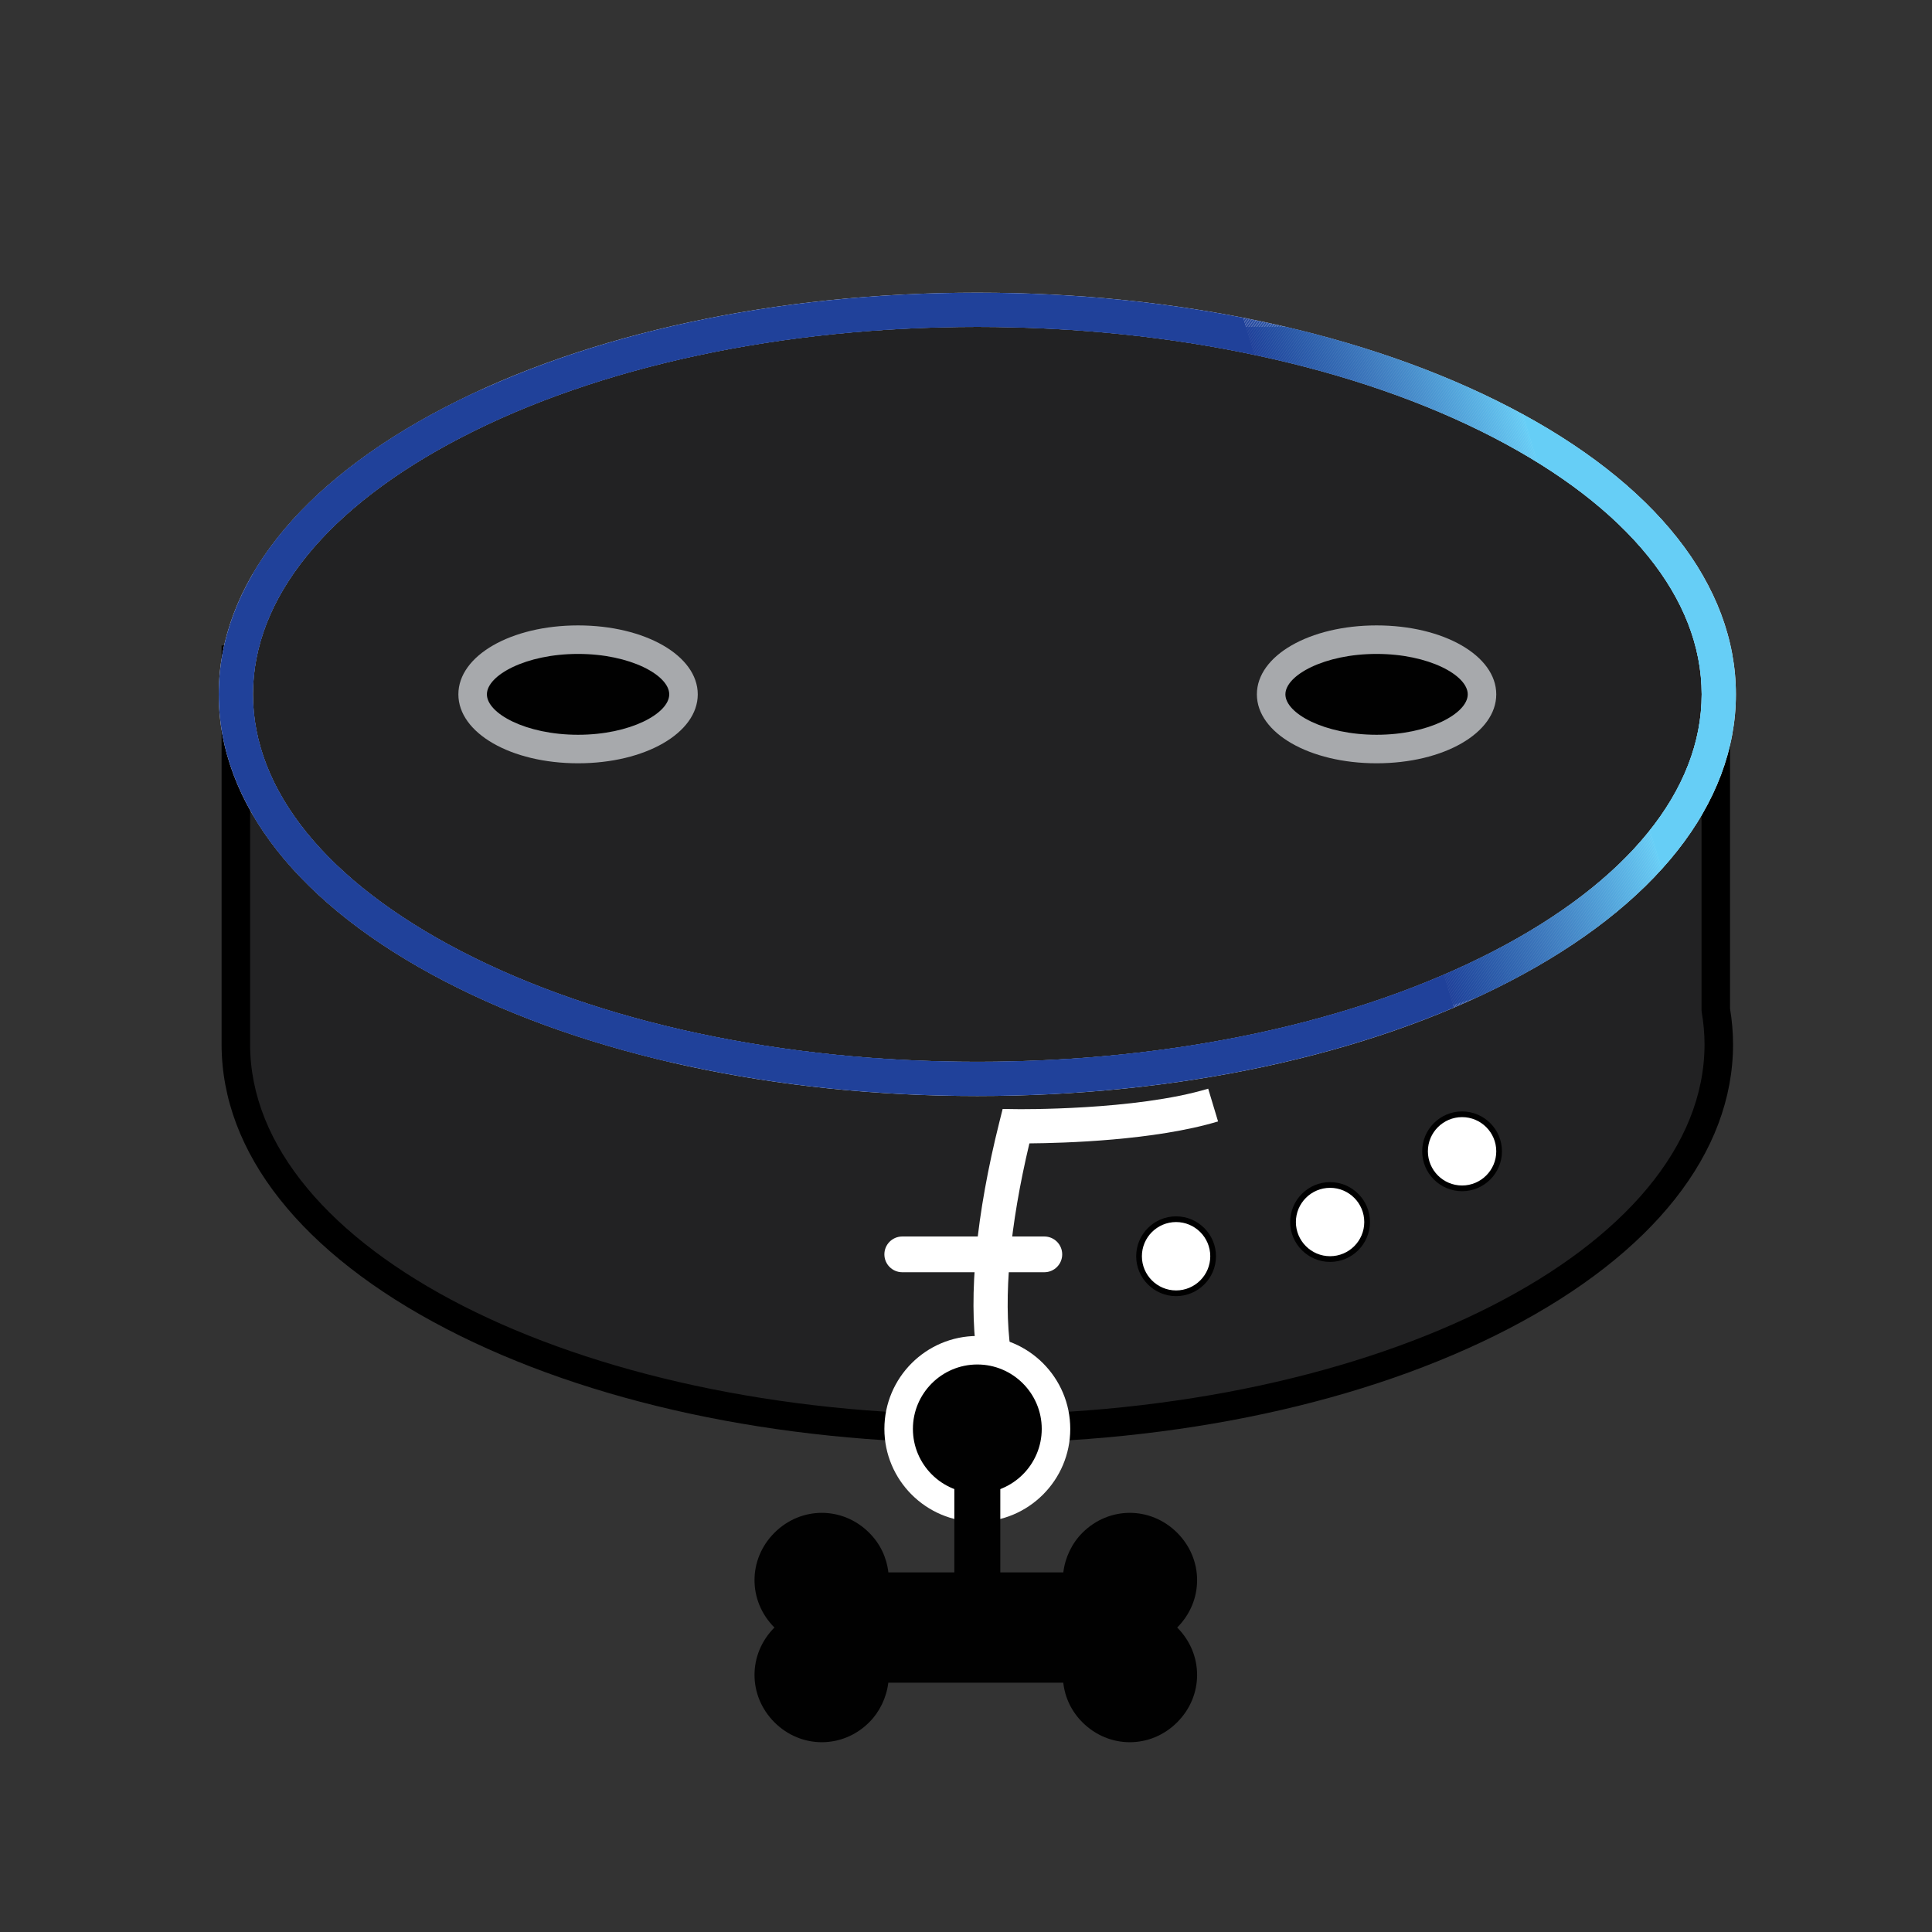 <?xml version="1.0" encoding="utf-8"?>
<!-- Generator: Adobe Illustrator 17.0.0, SVG Export Plug-In . SVG Version: 6.00 Build 0)  -->
<!DOCTYPE svg PUBLIC "-//W3C//DTD SVG 1.1//EN" "http://www.w3.org/Graphics/SVG/1.1/DTD/svg11.dtd">
<svg version="1.1" id="Layer_1" xmlns="http://www.w3.org/2000/svg" xmlns:xlink="http://www.w3.org/1999/xlink" x="0px" y="0px"
	 width="512px" height="512px" viewBox="0 0 512 512" enable-background="new 0 0 512 512" xml:space="preserve">
<rect x="0" y="0" width="512" height="512" fill="#333333" stroke="none"/>
<g>
	<g id="surface1">
		<g>
			<g>
				<path fill="#010101" d="M205.234,456.427c-7.039-7.039-7.039-18.075,0-25.114c-7.039-7.039-7.039-18.075,0-25.114
					s18.075-7.039,25.114,0c2.882,2.882,4.611,6.475,5.077,10.497h46.364c0.49-3.973,2.275-7.707,5.064-10.497
					c7.039-7.039,18.075-7.039,25.114,0s7.039,18.075,0,25.114c7.039,7.039,7.039,18.075,0,25.114s-18.075,7.039-25.114,0
					c-2.882-2.882-4.611-6.475-5.077-10.497h-46.364c-0.49,3.973-2.275,7.707-5.064,10.497
					C223.309,463.466,212.273,463.466,205.234,456.427z"/>
			</g>
		</g>
	</g>
	<g>
		<path fill="#222223" d="M454.699,267.6v-92.752H62.502v101.913c0,56.285,87.975,101.913,196.498,101.913
			s196.497-45.628,196.497-101.913C455.497,273.673,455.217,270.619,454.699,267.6z"/>
		<path d="M259,382.453c-53.081,0-103.043-10.752-140.684-30.273c-38.429-19.932-59.592-46.715-59.592-75.419V171.069h399.754
			v96.215c0.53,3.19,0.799,6.377,0.799,9.477c0,28.703-21.163,55.487-59.591,75.419C362.043,371.701,312.08,382.453,259,382.453z
			 M66.281,178.627v98.134c0,54.111,86.453,98.134,192.719,98.134s192.719-44.023,192.719-98.134c0-2.778-0.251-5.645-0.744-8.521
			l-0.055-0.639v-88.974H66.281z"/>
	</g>
	<g>
		<ellipse fill="#222223" cx="259" cy="184.009" rx="196.497" ry="101.913"/>
		<path fill="#FFFFFF" d="M259,290.457c-53.199,0-103.286-10.781-141.033-30.359c-38.691-20.067-59.999-47.09-59.999-76.089
			s21.308-56.022,59.999-76.089C155.714,88.343,205.8,77.562,259,77.562s103.285,10.781,141.032,30.359
			c38.691,20.067,60,47.09,60,76.089s-21.309,56.021-60,76.089C362.285,279.676,312.2,290.457,259,290.457z M259,86.631
			c-51.773,0-100.377,10.42-136.857,29.34c-35.536,18.43-55.106,42.593-55.106,68.038c0,25.444,19.57,49.608,55.106,68.038
			c36.48,18.921,85.083,29.34,136.857,29.34c51.772,0,100.376-10.42,136.857-29.34c35.535-18.43,55.105-42.594,55.105-68.038
			c0-25.445-19.57-49.608-55.105-68.038C359.377,97.05,310.774,86.631,259,86.631z"/>
	</g>
	<g>
		<ellipse fill="#010101" cx="364.806" cy="184.009" rx="27.94" ry="14.491"/>
		<path fill="#A7A9AC" d="M364.806,202.279c-17.787,0-31.72-8.025-31.72-18.27c0-10.245,13.933-18.27,31.72-18.27
			c17.785,0,31.718,8.026,31.718,18.27C396.525,194.254,382.592,202.279,364.806,202.279z M364.806,173.297
			c-13.83,0-24.162,5.656-24.162,10.713c0,5.056,10.333,10.712,24.162,10.712c13.828,0,24.161-5.656,24.161-10.712
			C388.967,178.952,378.634,173.297,364.806,173.297z"/>
	</g>
	<g>
		<ellipse fill="#010101" cx="153.194" cy="184.009" rx="27.94" ry="14.491"/>
		<path fill="#A7A9AC" d="M153.194,202.279c-17.786,0-31.719-8.025-31.719-18.27c0-10.245,13.933-18.27,31.719-18.27
			s31.719,8.026,31.719,18.27C184.913,194.254,170.98,202.279,153.194,202.279z M153.194,173.297
			c-13.829,0-24.161,5.656-24.161,10.713c0,5.056,10.333,10.712,24.161,10.712c13.829,0,24.161-5.656,24.161-10.712
			C177.355,178.952,167.022,173.297,153.194,173.297z"/>
	</g>
	<g>
		<circle fill="#FFFFFF" cx="311.674" cy="332.917" r="9.816"/>
		<path d="M311.674,343.489c-5.829,0-10.572-4.743-10.572-10.572c0-5.829,4.743-10.572,10.572-10.572
			c5.829,0,10.572,4.743,10.572,10.572C322.246,338.746,317.503,343.489,311.674,343.489z M311.674,323.857
			c-4.997,0-9.06,4.064-9.06,9.06c0,4.997,4.064,9.06,9.06,9.06c4.997,0,9.06-4.064,9.06-9.06
			C320.735,327.92,316.671,323.857,311.674,323.857z"/>
	</g>
	<g>
		<circle fill="#FFFFFF" cx="352.485" cy="323.847" r="9.816"/>
		<path d="M352.485,334.419c-5.829,0-10.572-4.743-10.572-10.572c0-5.829,4.743-10.572,10.572-10.572s10.572,4.743,10.572,10.572
			C363.057,329.677,358.314,334.419,352.485,334.419z M352.485,314.787c-4.997,0-9.06,4.064-9.06,9.06s4.064,9.06,9.06,9.06
			s9.06-4.064,9.06-9.06S357.482,314.787,352.485,314.787z"/>
	</g>
	<g>
		<circle fill="#FFFFFF" cx="387.465" cy="305.11" r="9.816"/>
		<path d="M387.466,315.68c-5.829,0-10.572-4.741-10.572-10.57c0-5.829,4.743-10.572,10.572-10.572s10.57,4.743,10.57,10.572
			C398.036,310.939,393.295,315.68,387.466,315.68z M387.466,296.05c-4.997,0-9.06,4.064-9.06,9.06c0,4.995,4.064,9.059,9.06,9.059
			c4.995,0,9.059-4.064,9.059-9.059C396.525,300.114,392.461,296.05,387.466,296.05z"/>
	</g>
	<g>
		<path fill="#FFFFFF" d="M278.749,388.666c-7.479-1.872-17.008-8.539-19.92-29.671c-2.188-15.871-0.108-37.181,6.012-61.628
			l0.872-3.485l3.593,0.052c0.31,0.013,31.593,0.388,50.876-5.423l2.616,8.682c-16.798,5.062-40.894,5.745-49.998,5.814
			c-5.193,21.873-6.917,40.745-4.988,54.751c1.004,7.28,4.044,19.834,13.139,22.11L278.749,388.666z"/>
	</g>
	<g>
		<g>
			<circle fill="#010101" cx="259" cy="378.674" r="20.849"/>
		</g>
		<g>
			<path fill="#FFFFFF" d="M259,403.302c-13.58,0-24.628-11.049-24.628-24.629S245.42,354.047,259,354.047
				s24.629,11.047,24.629,24.627S272.58,403.302,259,403.302z M259,361.604c-9.412,0-17.07,7.658-17.07,17.07
				c0,9.413,7.658,17.071,17.07,17.071c9.413,0,17.071-7.658,17.071-17.071C276.071,369.262,268.413,361.604,259,361.604z"/>
		</g>
	</g>
	<g>
		<g>
			<rect x="252.908" y="378.534" fill="#010101" width="12.184" height="60.741"/>
		</g>
	</g>
	<g>
		<g>
			<g>
				<defs>
					<path id="SVGID_1_" d="M259,290.457c-53.199,0-103.286-10.781-141.033-30.359c-38.691-20.067-59.999-47.09-59.999-76.089
						s21.308-56.021,59.999-76.089C155.714,88.343,205.801,77.561,259,77.561c53.2,0,103.285,10.781,141.032,30.359
						c38.691,20.067,60,47.09,60,76.089s-21.309,56.021-60,76.089C362.285,279.675,312.2,290.457,259,290.457z M259,86.63
						c-51.773,0-100.377,10.42-136.857,29.34c-35.536,18.43-55.106,42.594-55.106,68.038s19.57,49.608,55.106,68.038
						c36.48,18.921,85.083,29.34,136.857,29.34c51.772,0,100.376-10.42,136.857-29.34c35.535-18.43,55.105-42.594,55.105-68.038
						s-19.57-49.608-55.105-68.038C359.376,97.05,310.772,86.63,259,86.63z"/>
				</defs>
				<clipPath id="SVGID_2_">
					<use xlink:href="#SVGID_1_"  overflow="visible"/>
				</clipPath>
				<polygon clip-path="url(#SVGID_2_)" fill="#20419A" points="67.037,121.87 182.383,86.63 330.232,86.63 385.112,266.266 
					335.616,281.388 67.037,281.388 				"/>
				<polygon clip-path="url(#SVGID_2_)" fill="#20419A" points="330.524,86.63 385.379,266.184 385.112,266.266 330.232,86.63 				
					"/>
				<polygon clip-path="url(#SVGID_2_)" fill="#20429B" points="330.816,86.63 385.646,266.103 385.379,266.184 330.524,86.63 				
					"/>
				<polygon clip-path="url(#SVGID_2_)" fill="#20429B" points="331.108,86.63 385.913,266.021 385.646,266.103 330.816,86.63 				
					"/>
				<polygon clip-path="url(#SVGID_2_)" fill="#20439B" points="331.399,86.63 386.18,265.94 385.913,266.021 331.108,86.63 				"/>
				<polygon clip-path="url(#SVGID_2_)" fill="#20439C" points="331.691,86.63 386.447,265.858 386.18,265.94 331.399,86.63 				"/>
				<polygon clip-path="url(#SVGID_2_)" fill="#20449C" points="331.983,86.63 386.714,265.777 386.447,265.858 331.691,86.63 				
					"/>
				<polygon clip-path="url(#SVGID_2_)" fill="#20459C" points="332.275,86.63 386.981,265.695 386.714,265.777 331.983,86.63 				
					"/>
				<polygon clip-path="url(#SVGID_2_)" fill="#20459D" points="332.567,86.63 387.248,265.614 386.981,265.695 332.275,86.63 				
					"/>
				<polygon clip-path="url(#SVGID_2_)" fill="#20469D" points="332.859,86.63 387.515,265.532 387.248,265.614 332.567,86.63 				
					"/>
				<polygon clip-path="url(#SVGID_2_)" fill="#20469D" points="333.15,86.63 387.782,265.451 387.515,265.532 332.859,86.63 				
					"/>
				<polygon clip-path="url(#SVGID_2_)" fill="#21479E" points="333.442,86.63 388.049,265.369 387.782,265.451 333.15,86.63 				
					"/>
				<polygon clip-path="url(#SVGID_2_)" fill="#21479E" points="333.734,86.63 388.315,265.287 388.049,265.369 333.442,86.63 				
					"/>
				<polygon clip-path="url(#SVGID_2_)" fill="#21489E" points="334.026,86.63 388.582,265.206 388.315,265.287 333.734,86.63 				
					"/>
				<polygon clip-path="url(#SVGID_2_)" fill="#21499F" points="334.318,86.63 388.849,265.124 388.582,265.206 334.026,86.63 				
					"/>
				<polygon clip-path="url(#SVGID_2_)" fill="#21499F" points="334.61,86.63 389.116,265.043 388.849,265.124 334.318,86.63 				
					"/>
				<polygon clip-path="url(#SVGID_2_)" fill="#224A9F" points="334.901,86.63 389.383,264.961 389.116,265.043 334.61,86.63 				
					"/>
				<polygon clip-path="url(#SVGID_2_)" fill="#224AA0" points="335.193,86.63 389.65,264.88 389.383,264.961 334.901,86.63 				"/>
				<polygon clip-path="url(#SVGID_2_)" fill="#224BA0" points="335.485,86.63 389.917,264.798 389.65,264.88 335.193,86.63 				"/>
				<polygon clip-path="url(#SVGID_2_)" fill="#224BA0" points="335.777,86.63 390.184,264.717 389.917,264.798 335.485,86.63 				
					"/>
				<polygon clip-path="url(#SVGID_2_)" fill="#234CA1" points="336.069,86.63 390.451,264.635 390.184,264.717 335.777,86.63 				
					"/>
				<polygon clip-path="url(#SVGID_2_)" fill="#234DA1" points="336.361,86.63 390.718,264.554 390.451,264.635 336.069,86.63 				
					"/>
				<polygon clip-path="url(#SVGID_2_)" fill="#234DA1" points="336.652,86.63 390.985,264.472 390.718,264.554 336.361,86.63 				
					"/>
				<polygon clip-path="url(#SVGID_2_)" fill="#234EA1" points="336.944,86.63 391.252,264.39 390.985,264.472 336.652,86.63 				
					"/>
				<polygon clip-path="url(#SVGID_2_)" fill="#244EA2" points="337.236,86.63 391.519,264.309 391.252,264.39 336.944,86.63 				
					"/>
				<polygon clip-path="url(#SVGID_2_)" fill="#244FA2" points="337.528,86.63 391.785,264.227 391.519,264.309 337.236,86.63 				
					"/>
				<polygon clip-path="url(#SVGID_2_)" fill="#244FA2" points="337.82,86.63 392.052,264.146 391.785,264.227 337.528,86.63 				
					"/>
				<polygon clip-path="url(#SVGID_2_)" fill="#2550A3" points="338.112,86.63 392.319,264.064 392.052,264.146 337.82,86.63 				
					"/>
				<polygon clip-path="url(#SVGID_2_)" fill="#2550A3" points="338.403,86.63 392.586,263.983 392.319,264.064 338.112,86.63 				
					"/>
				<polygon clip-path="url(#SVGID_2_)" fill="#2551A3" points="338.695,86.63 392.853,263.901 392.586,263.983 338.403,86.63 				
					"/>
				<polygon clip-path="url(#SVGID_2_)" fill="#2551A4" points="338.987,86.63 393.12,263.82 392.853,263.901 338.695,86.63 				"/>
				<polygon clip-path="url(#SVGID_2_)" fill="#2652A4" points="339.279,86.63 393.387,263.738 393.12,263.82 338.987,86.63 				"/>
				<polygon clip-path="url(#SVGID_2_)" fill="#2653A4" points="339.571,86.63 393.654,263.656 393.387,263.738 339.279,86.63 				
					"/>
				<polygon clip-path="url(#SVGID_2_)" fill="#2653A5" points="339.863,86.63 393.921,263.575 393.654,263.656 339.571,86.63 				
					"/>
				<polygon clip-path="url(#SVGID_2_)" fill="#2654A5" points="340.154,86.63 394.188,263.493 393.921,263.575 339.863,86.63 				
					"/>
				<polygon clip-path="url(#SVGID_2_)" fill="#2754A5" points="340.446,86.63 394.455,263.412 394.188,263.493 340.154,86.63 				
					"/>
				<polygon clip-path="url(#SVGID_2_)" fill="#2755A6" points="340.738,86.63 394.722,263.33 394.455,263.412 340.446,86.63 				
					"/>
				<polygon clip-path="url(#SVGID_2_)" fill="#2755A6" points="341.03,86.63 394.988,263.249 394.722,263.33 340.738,86.63 				"/>
				<polygon clip-path="url(#SVGID_2_)" fill="#2856A6" points="341.322,86.63 395.255,263.167 394.988,263.249 341.03,86.63 				
					"/>
				<polygon clip-path="url(#SVGID_2_)" fill="#2856A7" points="341.614,86.63 395.522,263.086 395.255,263.167 341.322,86.63 				
					"/>
				<polygon clip-path="url(#SVGID_2_)" fill="#2857A7" points="341.905,86.63 395.789,263.004 395.522,263.086 341.614,86.63 				
					"/>
				<polygon clip-path="url(#SVGID_2_)" fill="#2958A7" points="342.197,86.63 396.056,262.923 395.789,263.004 341.905,86.63 				
					"/>
				<polygon clip-path="url(#SVGID_2_)" fill="#2958A8" points="342.489,86.63 396.323,262.841 396.056,262.923 342.197,86.63 				
					"/>
				<polygon clip-path="url(#SVGID_2_)" fill="#2959A8" points="342.781,86.63 396.59,262.759 396.323,262.841 342.489,86.63 				
					"/>
				<polygon clip-path="url(#SVGID_2_)" fill="#2959A8" points="343.073,86.63 396.857,262.678 396.59,262.759 342.781,86.63 				
					"/>
				<polygon clip-path="url(#SVGID_2_)" fill="#2A5AA9" points="343.365,86.63 397.124,262.596 396.857,262.678 343.073,86.63 				
					"/>
				<polygon clip-path="url(#SVGID_2_)" fill="#2A5AA9" points="343.656,86.63 397.391,262.515 397.124,262.596 343.365,86.63 				
					"/>
				<polygon clip-path="url(#SVGID_2_)" fill="#2A5BAA" points="343.948,86.63 397.658,262.433 397.391,262.515 343.656,86.63 				
					"/>
				<polygon clip-path="url(#SVGID_2_)" fill="#2A5BAA" points="344.24,86.63 397.925,262.352 397.658,262.433 343.948,86.63 				
					"/>
				<polygon clip-path="url(#SVGID_2_)" fill="#2B5CAA" points="344.532,86.63 398.192,262.27 397.925,262.352 344.24,86.63 				"/>
				<polygon clip-path="url(#SVGID_2_)" fill="#2B5CAB" points="344.824,86.63 398.458,262.189 398.192,262.27 344.532,86.63 				
					"/>
				<polygon clip-path="url(#SVGID_2_)" fill="#2B5DAB" points="345.116,86.63 398.725,262.107 398.458,262.189 344.824,86.63 				
					"/>
				<polygon clip-path="url(#SVGID_2_)" fill="#2C5DAB" points="345.407,86.63 398.992,262.026 398.725,262.107 345.116,86.63 				
					"/>
				<polygon clip-path="url(#SVGID_2_)" fill="#2C5EAC" points="345.699,86.63 399.259,261.944 398.992,262.026 345.407,86.63 				
					"/>
				<polygon clip-path="url(#SVGID_2_)" fill="#2C5EAC" points="345.991,86.63 399.526,261.862 399.259,261.944 345.699,86.63 				
					"/>
				<polygon clip-path="url(#SVGID_2_)" fill="#2C5FAC" points="346.283,86.63 399.793,261.781 399.526,261.862 345.991,86.63 				
					"/>
				<polygon clip-path="url(#SVGID_2_)" fill="#2D60AD" points="346.575,86.63 400.06,261.699 399.793,261.781 346.283,86.63 				
					"/>
				<polygon clip-path="url(#SVGID_2_)" fill="#2D60AD" points="346.867,86.63 400.327,261.618 400.06,261.699 346.575,86.63 				
					"/>
				<polygon clip-path="url(#SVGID_2_)" fill="#2D61AD" points="347.158,86.63 400.594,261.536 400.327,261.618 346.867,86.63 				
					"/>
				<polygon clip-path="url(#SVGID_2_)" fill="#2E61AE" points="347.45,86.63 400.861,261.455 400.594,261.536 347.158,86.63 				
					"/>
				<polygon clip-path="url(#SVGID_2_)" fill="#2E62AE" points="347.742,86.63 401.128,261.373 400.861,261.455 347.45,86.63 				
					"/>
				<polygon clip-path="url(#SVGID_2_)" fill="#2E62AE" points="348.034,86.63 401.395,261.292 401.128,261.373 347.742,86.63 				
					"/>
				<polygon clip-path="url(#SVGID_2_)" fill="#2E63AF" points="348.326,86.63 401.661,261.21 401.395,261.292 348.034,86.63 				
					"/>
				<polygon clip-path="url(#SVGID_2_)" fill="#2F63AF" points="348.618,86.63 401.928,261.129 401.661,261.21 348.326,86.63 				
					"/>
				<polygon clip-path="url(#SVGID_2_)" fill="#2F64AF" points="348.909,86.63 402.195,261.047 401.928,261.129 348.618,86.63 				
					"/>
				<polygon clip-path="url(#SVGID_2_)" fill="#2F64B0" points="349.201,86.63 402.462,260.965 402.195,261.047 348.909,86.63 				
					"/>
				<polygon clip-path="url(#SVGID_2_)" fill="#3065B0" points="349.493,86.63 402.729,260.884 402.462,260.965 349.201,86.63 				
					"/>
				<polygon clip-path="url(#SVGID_2_)" fill="#3065B0" points="349.785,86.63 402.996,260.802 402.729,260.884 349.493,86.63 				
					"/>
				<polygon clip-path="url(#SVGID_2_)" fill="#3066B1" points="350.077,86.63 403.263,260.721 402.996,260.802 349.785,86.63 				
					"/>
				<polygon clip-path="url(#SVGID_2_)" fill="#3166B1" points="350.369,86.63 403.53,260.639 403.263,260.721 350.077,86.63 				
					"/>
				<polygon clip-path="url(#SVGID_2_)" fill="#3167B1" points="350.66,86.63 403.797,260.558 403.53,260.639 350.369,86.63 				"/>
				<polygon clip-path="url(#SVGID_2_)" fill="#3167B2" points="350.952,86.63 404.064,260.476 403.797,260.558 350.66,86.63 				
					"/>
				<polygon clip-path="url(#SVGID_2_)" fill="#3268B2" points="351.244,86.63 404.331,260.395 404.064,260.476 350.952,86.63 				
					"/>
				<polygon clip-path="url(#SVGID_2_)" fill="#3268B2" points="351.536,86.63 404.598,260.313 404.331,260.395 351.244,86.63 				
					"/>
				<polygon clip-path="url(#SVGID_2_)" fill="#3269B3" points="351.828,86.63 404.865,260.232 404.598,260.313 351.536,86.63 				
					"/>
				<polygon clip-path="url(#SVGID_2_)" fill="#3369B3" points="352.12,86.63 405.131,260.15 404.865,260.232 351.828,86.63 				"/>
				<polygon clip-path="url(#SVGID_2_)" fill="#336AB3" points="352.411,86.63 405.398,260.068 405.131,260.15 352.12,86.63 				"/>
				<polygon clip-path="url(#SVGID_2_)" fill="#336BB4" points="352.703,86.63 405.665,259.987 405.398,260.068 352.411,86.63 				
					"/>
				<polygon clip-path="url(#SVGID_2_)" fill="#346BB4" points="352.995,86.63 405.932,259.905 405.665,259.987 352.703,86.63 				
					"/>
				<polygon clip-path="url(#SVGID_2_)" fill="#346CB4" points="353.287,86.63 406.199,259.824 405.932,259.905 352.995,86.63 				
					"/>
				<polygon clip-path="url(#SVGID_2_)" fill="#346CB5" points="353.579,86.63 406.466,259.742 406.199,259.824 353.287,86.63 				
					"/>
				<polygon clip-path="url(#SVGID_2_)" fill="#356DB5" points="353.871,86.63 406.733,259.661 406.466,259.742 353.579,86.63 				
					"/>
				<polygon clip-path="url(#SVGID_2_)" fill="#356DB6" points="354.162,86.63 407,259.579 406.733,259.661 353.871,86.63 				"/>
				<polygon clip-path="url(#SVGID_2_)" fill="#356EB6" points="354.454,86.63 407.267,259.498 407,259.579 354.162,86.63 				"/>
				<polygon clip-path="url(#SVGID_2_)" fill="#366EB6" points="354.746,86.63 407.534,259.416 407.267,259.498 354.454,86.63 				
					"/>
				<polygon clip-path="url(#SVGID_2_)" fill="#366FB7" points="355.038,86.63 407.801,259.335 407.534,259.416 354.746,86.63 				
					"/>
				<polygon clip-path="url(#SVGID_2_)" fill="#366FB7" points="355.33,86.63 408.068,259.253 407.801,259.335 355.038,86.63 				
					"/>
				<polygon clip-path="url(#SVGID_2_)" fill="#3770B7" points="355.622,86.63 408.335,259.171 408.068,259.253 355.33,86.63 				
					"/>
				<polygon clip-path="url(#SVGID_2_)" fill="#3771B8" points="355.913,86.63 408.601,259.09 408.335,259.171 355.622,86.63 				
					"/>
				<polygon clip-path="url(#SVGID_2_)" fill="#3771B8" points="356.205,86.63 408.868,259.008 408.601,259.09 355.913,86.63 				
					"/>
				<polygon clip-path="url(#SVGID_2_)" fill="#3872B8" points="356.497,86.63 409.135,258.927 408.868,259.008 356.205,86.63 				
					"/>
				<polygon clip-path="url(#SVGID_2_)" fill="#3872B9" points="356.789,86.63 409.402,258.845 409.135,258.927 356.497,86.63 				
					"/>
				<polygon clip-path="url(#SVGID_2_)" fill="#3873B9" points="357.081,86.63 409.669,258.764 409.402,258.845 356.789,86.63 				
					"/>
				<polygon clip-path="url(#SVGID_2_)" fill="#3973BA" points="357.373,86.63 409.936,258.682 409.669,258.764 357.081,86.63 				
					"/>
				<polygon clip-path="url(#SVGID_2_)" fill="#3974BA" points="357.664,86.63 410.203,258.601 409.936,258.682 357.373,86.63 				
					"/>
				<polygon clip-path="url(#SVGID_2_)" fill="#3974BA" points="357.956,86.63 410.47,258.519 410.203,258.601 357.664,86.63 				
					"/>
				<polygon clip-path="url(#SVGID_2_)" fill="#3A75BB" points="358.248,86.63 410.737,258.438 410.47,258.519 357.956,86.63 				
					"/>
				<polygon clip-path="url(#SVGID_2_)" fill="#3A75BB" points="358.54,86.63 411.004,258.356 410.737,258.438 358.248,86.63 				
					"/>
				<polygon clip-path="url(#SVGID_2_)" fill="#3A76BB" points="358.832,86.63 411.271,258.274 411.004,258.356 358.54,86.63 				
					"/>
				<polygon clip-path="url(#SVGID_2_)" fill="#3B77BC" points="359.124,86.63 411.538,258.193 411.271,258.274 358.832,86.63 				
					"/>
				<polygon clip-path="url(#SVGID_2_)" fill="#3B77BC" points="359.415,86.63 411.805,258.111 411.538,258.193 359.124,86.63 				
					"/>
				<polygon clip-path="url(#SVGID_2_)" fill="#3B78BD" points="359.707,86.63 412.071,258.03 411.805,258.111 359.415,86.63 				
					"/>
				<polygon clip-path="url(#SVGID_2_)" fill="#3C78BD" points="359.999,86.63 412.338,257.948 412.071,258.03 359.707,86.63 				
					"/>
				<polygon clip-path="url(#SVGID_2_)" fill="#3C79BD" points="360.291,86.63 412.605,257.867 412.338,257.948 359.999,86.63 				
					"/>
				<polygon clip-path="url(#SVGID_2_)" fill="#3C79BE" points="360.583,86.63 412.872,257.785 412.605,257.867 360.291,86.63 				
					"/>
				<polygon clip-path="url(#SVGID_2_)" fill="#3D7ABE" points="360.875,86.63 413.139,257.704 412.872,257.785 360.583,86.63 				
					"/>
				<polygon clip-path="url(#SVGID_2_)" fill="#3D7BBE" points="361.167,86.63 413.406,257.622 413.139,257.704 360.875,86.63 				
					"/>
				<polygon clip-path="url(#SVGID_2_)" fill="#3D7BBF" points="361.458,86.63 413.673,257.54 413.406,257.622 361.167,86.63 				
					"/>
				<polygon clip-path="url(#SVGID_2_)" fill="#3E7CBF" points="361.75,86.63 413.94,257.459 413.673,257.54 361.458,86.63 				"/>
				<polygon clip-path="url(#SVGID_2_)" fill="#3E7CC0" points="362.042,86.63 414.207,257.377 413.94,257.459 361.75,86.63 				"/>
				<polygon clip-path="url(#SVGID_2_)" fill="#3E7DC0" points="362.334,86.63 414.474,257.296 414.207,257.377 362.042,86.63 				
					"/>
				<polygon clip-path="url(#SVGID_2_)" fill="#3F7DC0" points="362.626,86.63 414.741,257.214 414.474,257.296 362.334,86.63 				
					"/>
				<polygon clip-path="url(#SVGID_2_)" fill="#3F7EC1" points="362.918,86.63 415.008,257.133 414.741,257.214 362.626,86.63 				
					"/>
				<polygon clip-path="url(#SVGID_2_)" fill="#3F7FC1" points="363.209,86.63 415.274,257.051 415.008,257.133 362.918,86.63 				
					"/>
				<polygon clip-path="url(#SVGID_2_)" fill="#407FC2" points="363.501,86.63 415.541,256.97 415.274,257.051 363.209,86.63 				
					"/>
				<polygon clip-path="url(#SVGID_2_)" fill="#4080C2" points="363.793,86.63 415.808,256.888 415.541,256.97 363.501,86.63 				
					"/>
				<polygon clip-path="url(#SVGID_2_)" fill="#4080C2" points="364.085,86.63 416.075,256.807 415.808,256.888 363.793,86.63 				
					"/>
				<polygon clip-path="url(#SVGID_2_)" fill="#4081C3" points="364.377,86.63 416.342,256.725 416.075,256.807 364.085,86.63 				
					"/>
				<polygon clip-path="url(#SVGID_2_)" fill="#4182C3" points="364.669,86.63 416.609,256.643 416.342,256.725 364.377,86.63 				
					"/>
				<polygon clip-path="url(#SVGID_2_)" fill="#4182C4" points="364.96,86.63 416.876,256.562 416.609,256.643 364.669,86.63 				
					"/>
				<polygon clip-path="url(#SVGID_2_)" fill="#4183C4" points="365.252,86.63 417.143,256.48 416.876,256.562 364.96,86.63 				"/>
				<polygon clip-path="url(#SVGID_2_)" fill="#4283C5" points="365.544,86.63 417.41,256.399 417.143,256.48 365.252,86.63 				"/>
				<polygon clip-path="url(#SVGID_2_)" fill="#4284C5" points="365.836,86.63 417.677,256.317 417.41,256.399 365.544,86.63 				
					"/>
				<polygon clip-path="url(#SVGID_2_)" fill="#4285C5" points="366.128,86.63 417.944,256.236 417.677,256.317 365.836,86.63 				
					"/>
				<polygon clip-path="url(#SVGID_2_)" fill="#4385C6" points="366.42,86.63 418.211,256.154 417.944,256.236 366.128,86.63 				
					"/>
				<polygon clip-path="url(#SVGID_2_)" fill="#4386C6" points="366.711,86.63 418.478,256.073 418.211,256.154 366.42,86.63 				
					"/>
				<polygon clip-path="url(#SVGID_2_)" fill="#4386C7" points="367.003,86.63 418.744,255.991 418.478,256.073 366.711,86.63 				
					"/>
				<polygon clip-path="url(#SVGID_2_)" fill="#4487C7" points="367.295,86.63 419.011,255.91 418.744,255.991 367.003,86.63 				
					"/>
				<polygon clip-path="url(#SVGID_2_)" fill="#4488C7" points="367.587,86.63 419.278,255.828 419.011,255.91 367.295,86.63 				
					"/>
				<polygon clip-path="url(#SVGID_2_)" fill="#4488C8" points="367.879,86.63 419.545,255.746 419.278,255.828 367.587,86.63 				
					"/>
				<polygon clip-path="url(#SVGID_2_)" fill="#4589C8" points="368.171,86.63 419.812,255.665 419.545,255.746 367.879,86.63 				
					"/>
				<polygon clip-path="url(#SVGID_2_)" fill="#4589C9" points="368.462,86.63 420.079,255.583 419.812,255.665 368.171,86.63 				
					"/>
				<polygon clip-path="url(#SVGID_2_)" fill="#458AC9" points="368.754,86.63 420.346,255.502 420.079,255.583 368.462,86.63 				
					"/>
				<polygon clip-path="url(#SVGID_2_)" fill="#458BC9" points="369.046,86.63 420.613,255.42 420.346,255.502 368.754,86.63 				
					"/>
				<polygon clip-path="url(#SVGID_2_)" fill="#468BCA" points="369.338,86.63 420.88,255.339 420.613,255.42 369.046,86.63 				"/>
				<polygon clip-path="url(#SVGID_2_)" fill="#468CCA" points="369.63,86.63 421.147,255.257 420.88,255.339 369.338,86.63 				"/>
				<polygon clip-path="url(#SVGID_2_)" fill="#468DCB" points="369.922,86.63 421.414,255.176 421.147,255.257 369.63,86.63 				
					"/>
				<polygon clip-path="url(#SVGID_2_)" fill="#478DCB" points="370.213,86.63 421.681,255.094 421.414,255.176 369.922,86.63 				
					"/>
				<polygon clip-path="url(#SVGID_2_)" fill="#478ECC" points="370.505,86.63 421.947,255.013 421.681,255.094 370.213,86.63 				
					"/>
				<polygon clip-path="url(#SVGID_2_)" fill="#478ECC" points="370.797,86.63 422.214,254.931 421.947,255.013 370.505,86.63 				
					"/>
				<polygon clip-path="url(#SVGID_2_)" fill="#488FCD" points="371.089,86.63 422.481,254.849 422.214,254.931 370.797,86.63 				
					"/>
				<polygon clip-path="url(#SVGID_2_)" fill="#4890CD" points="371.381,86.63 422.748,254.768 422.481,254.849 371.089,86.63 				
					"/>
				<polygon clip-path="url(#SVGID_2_)" fill="#4890CD" points="371.673,86.63 423.015,254.686 422.748,254.768 371.381,86.63 				
					"/>
				<polygon clip-path="url(#SVGID_2_)" fill="#4991CE" points="371.964,86.63 423.282,254.605 423.015,254.686 371.673,86.63 				
					"/>
				<polygon clip-path="url(#SVGID_2_)" fill="#4992CE" points="372.256,86.63 423.549,254.523 423.282,254.605 371.964,86.63 				
					"/>
				<polygon clip-path="url(#SVGID_2_)" fill="#4992CF" points="372.548,86.63 423.816,254.442 423.549,254.523 372.256,86.63 				
					"/>
				<polygon clip-path="url(#SVGID_2_)" fill="#4A93CF" points="372.84,86.63 424.083,254.36 423.816,254.442 372.548,86.63 				"/>
				<polygon clip-path="url(#SVGID_2_)" fill="#4A94D0" points="373.132,86.63 424.35,254.279 424.083,254.36 372.84,86.63 				"/>
				<polygon clip-path="url(#SVGID_2_)" fill="#4A94D0" points="373.424,86.63 424.617,254.197 424.35,254.279 373.132,86.63 				
					"/>
				<polygon clip-path="url(#SVGID_2_)" fill="#4B95D1" points="373.715,86.63 424.884,254.116 424.617,254.197 373.424,86.63 				
					"/>
				<polygon clip-path="url(#SVGID_2_)" fill="#4B96D1" points="374.007,86.63 425.151,254.034 424.884,254.116 373.715,86.63 				
					"/>
				<polygon clip-path="url(#SVGID_2_)" fill="#4B96D1" points="374.299,86.63 425.417,253.952 425.151,254.034 374.007,86.63 				
					"/>
				<polygon clip-path="url(#SVGID_2_)" fill="#4B97D2" points="374.591,86.63 425.684,253.871 425.417,253.952 374.299,86.63 				
					"/>
				<polygon clip-path="url(#SVGID_2_)" fill="#4C98D2" points="374.883,86.63 425.951,253.789 425.684,253.871 374.591,86.63 				
					"/>
				<polygon clip-path="url(#SVGID_2_)" fill="#4C98D3" points="375.175,86.63 426.218,253.708 425.951,253.789 374.883,86.63 				
					"/>
				<polygon clip-path="url(#SVGID_2_)" fill="#4C99D3" points="375.466,86.63 426.485,253.626 426.218,253.708 375.175,86.63 				
					"/>
				<polygon clip-path="url(#SVGID_2_)" fill="#4D9AD4" points="375.758,86.63 426.752,253.545 426.485,253.626 375.466,86.63 				
					"/>
				<polygon clip-path="url(#SVGID_2_)" fill="#4D9AD4" points="376.05,86.63 427.019,253.463 426.752,253.545 375.758,86.63 				
					"/>
				<polygon clip-path="url(#SVGID_2_)" fill="#4D9BD5" points="376.342,86.63 427.286,253.382 427.019,253.463 376.05,86.63 				
					"/>
				<polygon clip-path="url(#SVGID_2_)" fill="#4E9CD5" points="376.634,86.63 427.553,253.3 427.286,253.382 376.342,86.63 				"/>
				<polygon clip-path="url(#SVGID_2_)" fill="#4E9CD5" points="376.926,86.63 427.82,253.219 427.553,253.3 376.634,86.63 				"/>
				<polygon clip-path="url(#SVGID_2_)" fill="#4E9DD6" points="377.217,86.63 428.087,253.137 427.82,253.219 376.926,86.63 				
					"/>
				<polygon clip-path="url(#SVGID_2_)" fill="#4F9ED6" points="377.509,86.63 428.354,253.055 428.087,253.137 377.217,86.63 				
					"/>
				<polygon clip-path="url(#SVGID_2_)" fill="#4F9ED7" points="377.801,86.63 428.621,252.974 428.354,253.055 377.509,86.63 				
					"/>
				<polygon clip-path="url(#SVGID_2_)" fill="#4F9FD7" points="378.093,86.63 428.887,252.892 428.621,252.974 377.801,86.63 				
					"/>
				<polygon clip-path="url(#SVGID_2_)" fill="#50A0D8" points="378.385,86.63 429.154,252.811 428.887,252.892 378.093,86.63 				
					"/>
				<polygon clip-path="url(#SVGID_2_)" fill="#50A0D8" points="378.677,86.63 429.421,252.729 429.154,252.811 378.385,86.63 				
					"/>
				<polygon clip-path="url(#SVGID_2_)" fill="#50A1D9" points="378.968,86.63 429.688,252.648 429.421,252.729 378.677,86.63 				
					"/>
				<polygon clip-path="url(#SVGID_2_)" fill="#51A2D9" points="379.26,86.63 429.955,252.566 429.688,252.648 378.968,86.63 				
					"/>
				<polygon clip-path="url(#SVGID_2_)" fill="#51A2DA" points="379.552,86.63 430.222,252.485 429.955,252.566 379.26,86.63 				
					"/>
				<polygon clip-path="url(#SVGID_2_)" fill="#51A3DA" points="379.844,86.63 430.489,252.403 430.222,252.485 379.552,86.63 				
					"/>
				<polygon clip-path="url(#SVGID_2_)" fill="#52A4DA" points="380.136,86.63 430.756,252.322 430.489,252.403 379.844,86.63 				
					"/>
				<polygon clip-path="url(#SVGID_2_)" fill="#52A4DB" points="380.428,86.63 431.023,252.24 430.756,252.322 380.136,86.63 				
					"/>
				<polygon clip-path="url(#SVGID_2_)" fill="#52A5DB" points="380.719,86.63 431.29,252.158 431.023,252.24 380.428,86.63 				"/>
				<polygon clip-path="url(#SVGID_2_)" fill="#53A6DC" points="381.011,86.63 431.557,252.077 431.29,252.158 380.719,86.63 				
					"/>
				<polygon clip-path="url(#SVGID_2_)" fill="#53A6DC" points="381.303,86.63 431.824,251.995 431.557,252.077 381.011,86.63 				
					"/>
				<polygon clip-path="url(#SVGID_2_)" fill="#53A7DD" points="381.595,86.63 432.09,251.914 431.824,251.995 381.303,86.63 				
					"/>
				<polygon clip-path="url(#SVGID_2_)" fill="#54A8DD" points="381.887,86.63 432.357,251.832 432.09,251.914 381.595,86.63 				
					"/>
				<polygon clip-path="url(#SVGID_2_)" fill="#54A8DE" points="382.179,86.63 432.624,251.751 432.357,251.832 381.887,86.63 				
					"/>
				<polygon clip-path="url(#SVGID_2_)" fill="#55A9DE" points="382.47,86.63 432.891,251.669 432.624,251.751 382.179,86.63 				
					"/>
				<polygon clip-path="url(#SVGID_2_)" fill="#55AADE" points="382.762,86.63 433.158,251.588 432.891,251.669 382.47,86.63 				
					"/>
				<polygon clip-path="url(#SVGID_2_)" fill="#55ABDF" points="383.054,86.63 433.425,251.506 433.158,251.588 382.762,86.63 				
					"/>
				<polygon clip-path="url(#SVGID_2_)" fill="#56ABDF" points="383.346,86.63 433.692,251.424 433.425,251.506 383.054,86.63 				
					"/>
				<polygon clip-path="url(#SVGID_2_)" fill="#56ACE0" points="383.638,86.63 433.959,251.343 433.692,251.424 383.346,86.63 				
					"/>
				<polygon clip-path="url(#SVGID_2_)" fill="#56ADE0" points="383.93,86.63 434.226,251.261 433.959,251.343 383.638,86.63 				
					"/>
				<polygon clip-path="url(#SVGID_2_)" fill="#57ADE1" points="384.221,86.63 434.493,251.18 434.226,251.261 383.93,86.63 				"/>
				<polygon clip-path="url(#SVGID_2_)" fill="#57AEE1" points="384.513,86.63 434.76,251.098 434.493,251.18 384.221,86.63 				"/>
				<polygon clip-path="url(#SVGID_2_)" fill="#57AFE2" points="384.805,86.63 435.027,251.017 434.76,251.098 384.513,86.63 				
					"/>
				<polygon clip-path="url(#SVGID_2_)" fill="#58AFE2" points="385.097,86.63 435.294,250.935 435.027,251.017 384.805,86.63 				
					"/>
				<polygon clip-path="url(#SVGID_2_)" fill="#58B0E3" points="385.389,86.63 435.56,250.854 435.294,250.935 385.097,86.63 				
					"/>
				<polygon clip-path="url(#SVGID_2_)" fill="#59B1E3" points="385.681,86.63 435.827,250.772 435.56,250.854 385.389,86.63 				
					"/>
				<polygon clip-path="url(#SVGID_2_)" fill="#59B1E3" points="385.972,86.63 436.094,250.691 435.827,250.772 385.681,86.63 				
					"/>
				<polygon clip-path="url(#SVGID_2_)" fill="#59B2E4" points="386.264,86.63 436.361,250.609 436.094,250.691 385.972,86.63 				
					"/>
				<polygon clip-path="url(#SVGID_2_)" fill="#5AB3E4" points="386.556,86.63 436.628,250.527 436.361,250.609 386.264,86.63 				
					"/>
				<polygon clip-path="url(#SVGID_2_)" fill="#5AB3E5" points="386.848,86.63 436.895,250.446 436.628,250.527 386.556,86.63 				
					"/>
				<polygon clip-path="url(#SVGID_2_)" fill="#5AB4E5" points="387.14,86.63 437.162,250.364 436.895,250.446 386.848,86.63 				
					"/>
				<polygon clip-path="url(#SVGID_2_)" fill="#5BB5E6" points="387.432,86.63 437.429,250.283 437.162,250.364 387.14,86.63 				
					"/>
				<polygon clip-path="url(#SVGID_2_)" fill="#5BB6E6" points="387.723,86.63 437.696,250.201 437.429,250.283 387.432,86.63 				
					"/>
				<polygon clip-path="url(#SVGID_2_)" fill="#5BB6E7" points="388.015,86.63 437.963,250.12 437.696,250.201 387.723,86.63 				
					"/>
				<polygon clip-path="url(#SVGID_2_)" fill="#5CB7E7" points="388.307,86.63 438.23,250.038 437.963,250.12 388.015,86.63 				"/>
				<polygon clip-path="url(#SVGID_2_)" fill="#5CB8E8" points="388.599,86.63 438.497,249.957 438.23,250.038 388.307,86.63 				
					"/>
				<polygon clip-path="url(#SVGID_2_)" fill="#5DB8E8" points="388.891,86.63 438.763,249.875 438.497,249.957 388.599,86.63 				
					"/>
				<polygon clip-path="url(#SVGID_2_)" fill="#5DB9E9" points="389.183,86.63 439.03,249.794 438.763,249.875 388.891,86.63 				
					"/>
				<polygon clip-path="url(#SVGID_2_)" fill="#5DBAE9" points="389.474,86.63 439.297,249.712 439.03,249.794 389.183,86.63 				
					"/>
				<polygon clip-path="url(#SVGID_2_)" fill="#5EBBE9" points="389.766,86.63 439.564,249.63 439.297,249.712 389.474,86.63 				
					"/>
				<polygon clip-path="url(#SVGID_2_)" fill="#5EBBEA" points="390.058,86.63 439.831,249.549 439.564,249.63 389.766,86.63 				
					"/>
				<polygon clip-path="url(#SVGID_2_)" fill="#5FBCEA" points="390.35,86.63 440.098,249.467 439.831,249.549 390.058,86.63 				
					"/>
				<polygon clip-path="url(#SVGID_2_)" fill="#5FBDEB" points="390.642,86.63 440.365,249.386 440.098,249.467 390.35,86.63 				
					"/>
				<polygon clip-path="url(#SVGID_2_)" fill="#60BEEB" points="390.934,86.63 440.632,249.304 440.365,249.386 390.642,86.63 				
					"/>
				<polygon clip-path="url(#SVGID_2_)" fill="#60BEEC" points="391.225,86.63 440.899,249.223 440.632,249.304 390.934,86.63 				
					"/>
				<polygon clip-path="url(#SVGID_2_)" fill="#60BFEC" points="391.517,86.63 441.166,249.141 440.899,249.223 391.225,86.63 				
					"/>
				<polygon clip-path="url(#SVGID_2_)" fill="#61C0ED" points="391.809,86.63 441.433,249.06 441.166,249.141 391.517,86.63 				
					"/>
				<polygon clip-path="url(#SVGID_2_)" fill="#61C0ED" points="392.101,86.63 441.7,248.978 441.433,249.06 391.809,86.63 				"/>
				<polygon clip-path="url(#SVGID_2_)" fill="#62C1EE" points="392.393,86.63 441.967,248.897 441.7,248.978 392.101,86.63 				"/>
				<polygon clip-path="url(#SVGID_2_)" fill="#62C2EE" points="392.685,86.63 442.233,248.815 441.967,248.897 392.393,86.63 				
					"/>
				<polygon clip-path="url(#SVGID_2_)" fill="#62C3EF" points="392.976,86.63 442.5,248.733 442.233,248.815 392.685,86.63 				"/>
				<polygon clip-path="url(#SVGID_2_)" fill="#63C3EF" points="393.268,86.63 442.767,248.652 442.5,248.733 392.976,86.63 				"/>
				<polygon clip-path="url(#SVGID_2_)" fill="#63C4F0" points="393.56,86.63 443.034,248.57 442.767,248.652 393.268,86.63 				"/>
				<polygon clip-path="url(#SVGID_2_)" fill="#64C5F0" points="393.852,86.63 443.301,248.489 443.034,248.57 393.56,86.63 				"/>
				<polygon clip-path="url(#SVGID_2_)" fill="#64C6F1" points="394.144,86.63 443.568,248.407 443.301,248.489 393.852,86.63 				
					"/>
				<polygon clip-path="url(#SVGID_2_)" fill="#64C7F1" points="394.436,86.63 443.835,248.326 443.568,248.407 394.144,86.63 				
					"/>
				<polygon clip-path="url(#SVGID_2_)" fill="#65C7F2" points="394.727,86.63 444.102,248.244 443.835,248.326 394.436,86.63 				
					"/>
				<polygon clip-path="url(#SVGID_2_)" fill="#65C8F2" points="395.019,86.63 444.369,248.163 444.102,248.244 394.727,86.63 				
					"/>
				<polygon clip-path="url(#SVGID_2_)" fill="#65C9F3" points="395.311,86.63 444.636,248.081 444.369,248.163 395.019,86.63 				
					"/>
				<polygon clip-path="url(#SVGID_2_)" fill="#66CAF3" points="395.603,86.63 444.903,248 444.636,248.081 395.311,86.63 				"/>
				<polygon clip-path="url(#SVGID_2_)" fill="#66CBF4" points="395.895,86.63 445.17,247.918 444.903,248 395.603,86.63 				"/>
				<polygon clip-path="url(#SVGID_2_)" fill="#66CCF5" points="396.187,86.63 445.437,247.836 445.17,247.918 395.895,86.63 				
					"/>
				<polygon clip-path="url(#SVGID_2_)" fill="#66CEF6" points="396.478,86.63 445.703,247.755 445.437,247.836 396.187,86.63 				
					"/>
				<polygon clip-path="url(#SVGID_2_)" fill="#66CEF6" points="450.963,246.148 445.703,247.755 396.478,86.63 450.963,86.63 				
					"/>
				<polygon clip-path="url(#SVGID_2_)" fill="#20419A" points="57.968,115.044 180.657,77.561 327.461,77.561 387.794,275.043 
					337.342,290.457 57.968,290.457 				"/>
				<polygon clip-path="url(#SVGID_2_)" fill="#20419A" points="327.753,77.561 388.061,274.962 387.794,275.043 327.461,77.561 
									"/>
				<polygon clip-path="url(#SVGID_2_)" fill="#20429B" points="328.045,77.561 388.328,274.88 388.061,274.962 327.753,77.561 				
					"/>
				<polygon clip-path="url(#SVGID_2_)" fill="#20429B" points="328.337,77.561 388.595,274.798 388.328,274.88 328.045,77.561 				
					"/>
				<polygon clip-path="url(#SVGID_2_)" fill="#20439B" points="328.629,77.561 388.862,274.717 388.595,274.798 328.337,77.561 
									"/>
				<polygon clip-path="url(#SVGID_2_)" fill="#20439C" points="328.921,77.561 389.129,274.635 388.862,274.717 328.629,77.561 
									"/>
				<polygon clip-path="url(#SVGID_2_)" fill="#20449C" points="329.212,77.561 389.395,274.554 389.129,274.635 328.921,77.561 
									"/>
				<polygon clip-path="url(#SVGID_2_)" fill="#20459C" points="329.504,77.561 389.662,274.472 389.395,274.554 329.212,77.561 
									"/>
				<polygon clip-path="url(#SVGID_2_)" fill="#20459D" points="329.796,77.561 389.929,274.391 389.662,274.472 329.504,77.561 
									"/>
				<polygon clip-path="url(#SVGID_2_)" fill="#20469D" points="330.088,77.561 390.196,274.309 389.929,274.391 329.796,77.561 
									"/>
				<polygon clip-path="url(#SVGID_2_)" fill="#20469D" points="330.38,77.561 390.463,274.228 390.196,274.309 330.088,77.561 				
					"/>
				<polygon clip-path="url(#SVGID_2_)" fill="#21479E" points="330.672,77.561 390.73,274.146 390.463,274.228 330.38,77.561 				
					"/>
				<polygon clip-path="url(#SVGID_2_)" fill="#21479E" points="330.963,77.561 390.997,274.065 390.73,274.146 330.672,77.561 				
					"/>
				<polygon clip-path="url(#SVGID_2_)" fill="#21489E" points="331.255,77.561 391.264,273.983 390.997,274.065 330.963,77.561 
									"/>
				<polygon clip-path="url(#SVGID_2_)" fill="#21499F" points="331.547,77.561 391.531,273.901 391.264,273.983 331.255,77.561 
									"/>
				<polygon clip-path="url(#SVGID_2_)" fill="#21499F" points="331.839,77.561 391.798,273.82 391.531,273.901 331.547,77.561 				
					"/>
				<polygon clip-path="url(#SVGID_2_)" fill="#224A9F" points="332.131,77.561 392.065,273.738 391.798,273.82 331.839,77.561 				
					"/>
				<polygon clip-path="url(#SVGID_2_)" fill="#224AA0" points="332.423,77.561 392.332,273.657 392.065,273.738 332.131,77.561 
									"/>
				<polygon clip-path="url(#SVGID_2_)" fill="#224BA0" points="332.714,77.561 392.598,273.575 392.332,273.657 332.423,77.561 
									"/>
				<polygon clip-path="url(#SVGID_2_)" fill="#224BA0" points="333.006,77.561 392.865,273.494 392.598,273.575 332.714,77.561 
									"/>
				<polygon clip-path="url(#SVGID_2_)" fill="#234CA1" points="333.298,77.561 393.132,273.412 392.865,273.494 333.006,77.561 
									"/>
				<polygon clip-path="url(#SVGID_2_)" fill="#234DA1" points="333.59,77.561 393.399,273.331 393.132,273.412 333.298,77.561 				
					"/>
				<polygon clip-path="url(#SVGID_2_)" fill="#234DA1" points="333.882,77.561 393.666,273.249 393.399,273.331 333.59,77.561 				
					"/>
				<polygon clip-path="url(#SVGID_2_)" fill="#234EA1" points="334.174,77.561 393.933,273.168 393.666,273.249 333.882,77.561 
									"/>
				<polygon clip-path="url(#SVGID_2_)" fill="#244EA2" points="334.465,77.561 394.2,273.086 393.933,273.168 334.174,77.561 				
					"/>
				<polygon clip-path="url(#SVGID_2_)" fill="#244FA2" points="334.757,77.561 394.467,273.004 394.2,273.086 334.465,77.561 				
					"/>
				<polygon clip-path="url(#SVGID_2_)" fill="#244FA2" points="335.049,77.561 394.734,272.923 394.467,273.004 334.757,77.561 
									"/>
				<polygon clip-path="url(#SVGID_2_)" fill="#2550A3" points="335.341,77.561 395.001,272.841 394.734,272.923 335.049,77.561 
									"/>
				<polygon clip-path="url(#SVGID_2_)" fill="#2550A3" points="335.633,77.561 395.268,272.76 395.001,272.841 335.341,77.561 				
					"/>
				<polygon clip-path="url(#SVGID_2_)" fill="#2551A3" points="335.925,77.561 395.535,272.678 395.268,272.76 335.633,77.561 				
					"/>
				<polygon clip-path="url(#SVGID_2_)" fill="#2551A4" points="336.216,77.561 395.802,272.597 395.535,272.678 335.925,77.561 
									"/>
				<polygon clip-path="url(#SVGID_2_)" fill="#2652A4" points="336.508,77.561 396.068,272.515 395.802,272.597 336.216,77.561 
									"/>
				<polygon clip-path="url(#SVGID_2_)" fill="#2653A4" points="336.8,77.561 396.335,272.434 396.068,272.515 336.508,77.561 				
					"/>
				<polygon clip-path="url(#SVGID_2_)" fill="#2653A5" points="337.092,77.561 396.602,272.352 396.335,272.434 336.8,77.561 				
					"/>
				<polygon clip-path="url(#SVGID_2_)" fill="#2654A5" points="337.384,77.561 396.869,272.271 396.602,272.352 337.092,77.561 
									"/>
				<polygon clip-path="url(#SVGID_2_)" fill="#2754A5" points="337.676,77.561 397.136,272.189 396.869,272.271 337.384,77.561 
									"/>
				<polygon clip-path="url(#SVGID_2_)" fill="#2755A6" points="337.967,77.561 397.403,272.107 397.136,272.189 337.676,77.561 
									"/>
				<polygon clip-path="url(#SVGID_2_)" fill="#2755A6" points="338.259,77.561 397.67,272.026 397.403,272.107 337.967,77.561 				
					"/>
				<polygon clip-path="url(#SVGID_2_)" fill="#2856A6" points="338.551,77.561 397.937,271.944 397.67,272.026 338.259,77.561 				
					"/>
				<polygon clip-path="url(#SVGID_2_)" fill="#2856A7" points="338.843,77.561 398.204,271.863 397.937,271.944 338.551,77.561 
									"/>
				<polygon clip-path="url(#SVGID_2_)" fill="#2857A7" points="339.135,77.561 398.471,271.781 398.204,271.863 338.843,77.561 
									"/>
				<polygon clip-path="url(#SVGID_2_)" fill="#2958A7" points="339.427,77.561 398.738,271.7 398.471,271.781 339.135,77.561 				
					"/>
				<polygon clip-path="url(#SVGID_2_)" fill="#2958A8" points="339.718,77.561 399.005,271.618 398.738,271.7 339.427,77.561 				
					"/>
				<polygon clip-path="url(#SVGID_2_)" fill="#2959A8" points="340.01,77.561 399.271,271.537 399.005,271.618 339.718,77.561 				
					"/>
				<polygon clip-path="url(#SVGID_2_)" fill="#2959A8" points="340.302,77.561 399.538,271.455 399.271,271.537 340.01,77.561 				
					"/>
				<polygon clip-path="url(#SVGID_2_)" fill="#2A5AA9" points="340.594,77.561 399.805,271.373 399.538,271.455 340.302,77.561 
									"/>
				<polygon clip-path="url(#SVGID_2_)" fill="#2A5AA9" points="340.886,77.561 400.072,271.292 399.805,271.373 340.594,77.561 
									"/>
				<polygon clip-path="url(#SVGID_2_)" fill="#2A5BAA" points="341.178,77.561 400.339,271.21 400.072,271.292 340.886,77.561 				
					"/>
				<polygon clip-path="url(#SVGID_2_)" fill="#2A5BAA" points="341.469,77.561 400.606,271.129 400.339,271.21 341.178,77.561 				
					"/>
				<polygon clip-path="url(#SVGID_2_)" fill="#2B5CAA" points="341.761,77.561 400.873,271.047 400.606,271.129 341.469,77.561 
									"/>
				<polygon clip-path="url(#SVGID_2_)" fill="#2B5CAB" points="342.053,77.561 401.14,270.966 400.873,271.047 341.761,77.561 				
					"/>
				<polygon clip-path="url(#SVGID_2_)" fill="#2B5DAB" points="342.345,77.561 401.407,270.884 401.14,270.966 342.053,77.561 				
					"/>
				<polygon clip-path="url(#SVGID_2_)" fill="#2C5DAB" points="342.637,77.561 401.674,270.803 401.407,270.884 342.345,77.561 
									"/>
				<polygon clip-path="url(#SVGID_2_)" fill="#2C5EAC" points="342.929,77.561 401.941,270.721 401.674,270.803 342.637,77.561 
									"/>
				<polygon clip-path="url(#SVGID_2_)" fill="#2C5EAC" points="343.22,77.561 402.208,270.64 401.941,270.721 342.929,77.561 				
					"/>
				<polygon clip-path="url(#SVGID_2_)" fill="#2C5FAC" points="343.512,77.561 402.475,270.558 402.208,270.64 343.22,77.561 				
					"/>
				<polygon clip-path="url(#SVGID_2_)" fill="#2D60AD" points="343.804,77.561 402.741,270.476 402.475,270.558 343.512,77.561 
									"/>
				<polygon clip-path="url(#SVGID_2_)" fill="#2D60AD" points="344.096,77.561 403.008,270.395 402.741,270.476 343.804,77.561 
									"/>
				<polygon clip-path="url(#SVGID_2_)" fill="#2D61AD" points="344.388,77.561 403.275,270.313 403.008,270.395 344.096,77.561 
									"/>
				<polygon clip-path="url(#SVGID_2_)" fill="#2E61AE" points="344.68,77.561 403.542,270.232 403.275,270.313 344.388,77.561 				
					"/>
				<polygon clip-path="url(#SVGID_2_)" fill="#2E62AE" points="344.971,77.561 403.809,270.15 403.542,270.232 344.68,77.561 				
					"/>
				<polygon clip-path="url(#SVGID_2_)" fill="#2E62AE" points="345.263,77.561 404.076,270.069 403.809,270.15 344.971,77.561 				
					"/>
				<polygon clip-path="url(#SVGID_2_)" fill="#2E63AF" points="345.555,77.561 404.343,269.987 404.076,270.069 345.263,77.561 
									"/>
				<polygon clip-path="url(#SVGID_2_)" fill="#2F63AF" points="345.847,77.561 404.61,269.906 404.343,269.987 345.555,77.561 				
					"/>
				<polygon clip-path="url(#SVGID_2_)" fill="#2F64AF" points="346.139,77.561 404.877,269.824 404.61,269.906 345.847,77.561 				
					"/>
				<polygon clip-path="url(#SVGID_2_)" fill="#2F64B0" points="346.431,77.561 405.144,269.743 404.877,269.824 346.139,77.561 
									"/>
				<polygon clip-path="url(#SVGID_2_)" fill="#3065B0" points="346.722,77.561 405.411,269.661 405.144,269.743 346.431,77.561 
									"/>
				<polygon clip-path="url(#SVGID_2_)" fill="#3065B0" points="347.014,77.561 405.678,269.579 405.411,269.661 346.722,77.561 
									"/>
				<polygon clip-path="url(#SVGID_2_)" fill="#3066B1" points="347.306,77.561 405.945,269.498 405.678,269.579 347.014,77.561 
									"/>
				<polygon clip-path="url(#SVGID_2_)" fill="#3166B1" points="347.598,77.561 406.211,269.416 405.945,269.498 347.306,77.561 
									"/>
				<polygon clip-path="url(#SVGID_2_)" fill="#3167B1" points="347.89,77.561 406.478,269.335 406.211,269.416 347.598,77.561 				
					"/>
				<polygon clip-path="url(#SVGID_2_)" fill="#3167B2" points="348.182,77.561 406.745,269.253 406.478,269.335 347.89,77.561 				
					"/>
				<polygon clip-path="url(#SVGID_2_)" fill="#3268B2" points="348.473,77.561 407.012,269.172 406.745,269.253 348.182,77.561 
									"/>
				<polygon clip-path="url(#SVGID_2_)" fill="#3268B2" points="348.765,77.561 407.279,269.09 407.012,269.172 348.473,77.561 				
					"/>
				<polygon clip-path="url(#SVGID_2_)" fill="#3269B3" points="349.057,77.561 407.546,269.009 407.279,269.09 348.765,77.561 				
					"/>
				<polygon clip-path="url(#SVGID_2_)" fill="#3369B3" points="349.349,77.561 407.813,268.927 407.546,269.009 349.057,77.561 
									"/>
				<polygon clip-path="url(#SVGID_2_)" fill="#336AB3" points="349.641,77.561 408.08,268.846 407.813,268.927 349.349,77.561 				
					"/>
				<polygon clip-path="url(#SVGID_2_)" fill="#336BB4" points="349.933,77.561 408.347,268.764 408.08,268.846 349.641,77.561 				
					"/>
				<polygon clip-path="url(#SVGID_2_)" fill="#346BB4" points="350.224,77.561 408.614,268.682 408.347,268.764 349.933,77.561 
									"/>
				<polygon clip-path="url(#SVGID_2_)" fill="#346CB4" points="350.516,77.561 408.881,268.601 408.614,268.682 350.224,77.561 
									"/>
				<polygon clip-path="url(#SVGID_2_)" fill="#346CB5" points="350.808,77.561 409.148,268.519 408.881,268.601 350.516,77.561 
									"/>
				<polygon clip-path="url(#SVGID_2_)" fill="#356DB5" points="351.1,77.561 409.414,268.438 409.148,268.519 350.808,77.561 				
					"/>
				<polygon clip-path="url(#SVGID_2_)" fill="#356DB6" points="351.392,77.561 409.681,268.356 409.414,268.438 351.1,77.561 				
					"/>
				<polygon clip-path="url(#SVGID_2_)" fill="#356EB6" points="351.684,77.561 409.948,268.275 409.681,268.356 351.392,77.561 
									"/>
				<polygon clip-path="url(#SVGID_2_)" fill="#366EB6" points="351.975,77.561 410.215,268.193 409.948,268.275 351.684,77.561 
									"/>
				<polygon clip-path="url(#SVGID_2_)" fill="#366FB7" points="352.267,77.561 410.482,268.112 410.215,268.193 351.975,77.561 
									"/>
				<polygon clip-path="url(#SVGID_2_)" fill="#366FB7" points="352.559,77.561 410.749,268.03 410.482,268.112 352.267,77.561 				
					"/>
				<polygon clip-path="url(#SVGID_2_)" fill="#3770B7" points="352.851,77.561 411.016,267.949 410.749,268.03 352.559,77.561 				
					"/>
				<polygon clip-path="url(#SVGID_2_)" fill="#3771B8" points="353.143,77.561 411.283,267.867 411.016,267.949 352.851,77.561 
									"/>
				<polygon clip-path="url(#SVGID_2_)" fill="#3771B8" points="353.435,77.561 411.55,267.785 411.283,267.867 353.143,77.561 				
					"/>
				<polygon clip-path="url(#SVGID_2_)" fill="#3872B8" points="353.726,77.561 411.817,267.704 411.55,267.785 353.435,77.561 				
					"/>
				<polygon clip-path="url(#SVGID_2_)" fill="#3872B9" points="354.018,77.561 412.084,267.622 411.817,267.704 353.726,77.561 
									"/>
				<polygon clip-path="url(#SVGID_2_)" fill="#3873B9" points="354.31,77.561 412.351,267.541 412.084,267.622 354.018,77.561 				
					"/>
				<polygon clip-path="url(#SVGID_2_)" fill="#3973BA" points="354.602,77.561 412.618,267.459 412.351,267.541 354.31,77.561 				
					"/>
				<polygon clip-path="url(#SVGID_2_)" fill="#3974BA" points="354.894,77.561 412.884,267.378 412.618,267.459 354.602,77.561 
									"/>
				<polygon clip-path="url(#SVGID_2_)" fill="#3974BA" points="355.186,77.561 413.151,267.296 412.884,267.378 354.894,77.561 
									"/>
				<polygon clip-path="url(#SVGID_2_)" fill="#3A75BB" points="355.477,77.561 413.418,267.215 413.151,267.296 355.186,77.561 
									"/>
				<polygon clip-path="url(#SVGID_2_)" fill="#3A75BB" points="355.769,77.561 413.685,267.133 413.418,267.215 355.477,77.561 
									"/>
				<polygon clip-path="url(#SVGID_2_)" fill="#3A76BB" points="356.061,77.561 413.952,267.052 413.685,267.133 355.769,77.561 
									"/>
				<polygon clip-path="url(#SVGID_2_)" fill="#3B77BC" points="356.353,77.561 414.219,266.97 413.952,267.052 356.061,77.561 				
					"/>
				<polygon clip-path="url(#SVGID_2_)" fill="#3B77BC" points="356.645,77.561 414.486,266.888 414.219,266.97 356.353,77.561 				
					"/>
				<polygon clip-path="url(#SVGID_2_)" fill="#3B78BD" points="356.937,77.561 414.753,266.807 414.486,266.888 356.645,77.561 
									"/>
				<polygon clip-path="url(#SVGID_2_)" fill="#3C78BD" points="357.228,77.561 415.02,266.725 414.753,266.807 356.937,77.561 				
					"/>
				<polygon clip-path="url(#SVGID_2_)" fill="#3C79BD" points="357.52,77.561 415.287,266.644 415.02,266.725 357.228,77.561 				
					"/>
				<polygon clip-path="url(#SVGID_2_)" fill="#3C79BE" points="357.812,77.561 415.554,266.562 415.287,266.644 357.52,77.561 				
					"/>
				<polygon clip-path="url(#SVGID_2_)" fill="#3D7ABE" points="358.104,77.561 415.821,266.481 415.554,266.562 357.812,77.561 
									"/>
				<polygon clip-path="url(#SVGID_2_)" fill="#3D7BBE" points="358.396,77.561 416.087,266.399 415.821,266.481 358.104,77.561 
									"/>
				<polygon clip-path="url(#SVGID_2_)" fill="#3D7BBF" points="358.688,77.561 416.354,266.318 416.087,266.399 358.396,77.561 
									"/>
				<polygon clip-path="url(#SVGID_2_)" fill="#3E7CBF" points="358.979,77.561 416.621,266.236 416.354,266.318 358.688,77.561 
									"/>
				<polygon clip-path="url(#SVGID_2_)" fill="#3E7CC0" points="359.271,77.561 416.888,266.154 416.621,266.236 358.979,77.561 
									"/>
				<polygon clip-path="url(#SVGID_2_)" fill="#3E7DC0" points="359.563,77.561 417.155,266.073 416.888,266.154 359.271,77.561 
									"/>
				<polygon clip-path="url(#SVGID_2_)" fill="#3F7DC0" points="359.855,77.561 417.422,265.991 417.155,266.073 359.563,77.561 
									"/>
				<polygon clip-path="url(#SVGID_2_)" fill="#3F7EC1" points="360.147,77.561 417.689,265.91 417.422,265.991 359.855,77.561 				
					"/>
				<polygon clip-path="url(#SVGID_2_)" fill="#3F7FC1" points="360.439,77.561 417.956,265.828 417.689,265.91 360.147,77.561 				
					"/>
				<polygon clip-path="url(#SVGID_2_)" fill="#407FC2" points="360.73,77.561 418.223,265.747 417.956,265.828 360.439,77.561 				
					"/>
				<polygon clip-path="url(#SVGID_2_)" fill="#4080C2" points="361.022,77.561 418.49,265.665 418.223,265.747 360.73,77.561 				
					"/>
				<polygon clip-path="url(#SVGID_2_)" fill="#4080C2" points="361.314,77.561 418.757,265.584 418.49,265.665 361.022,77.561 				
					"/>
				<polygon clip-path="url(#SVGID_2_)" fill="#4081C3" points="361.606,77.561 419.024,265.502 418.757,265.584 361.314,77.561 
									"/>
				<polygon clip-path="url(#SVGID_2_)" fill="#4182C3" points="361.898,77.561 419.291,265.421 419.024,265.502 361.606,77.561 
									"/>
				<polygon clip-path="url(#SVGID_2_)" fill="#4182C4" points="362.19,77.561 419.557,265.339 419.291,265.421 361.898,77.561 				
					"/>
				<polygon clip-path="url(#SVGID_2_)" fill="#4183C4" points="362.481,77.561 419.824,265.257 419.557,265.339 362.19,77.561 				
					"/>
				<polygon clip-path="url(#SVGID_2_)" fill="#4283C5" points="362.773,77.561 420.091,265.176 419.824,265.257 362.481,77.561 
									"/>
				<polygon clip-path="url(#SVGID_2_)" fill="#4284C5" points="363.065,77.561 420.358,265.094 420.091,265.176 362.773,77.561 
									"/>
				<polygon clip-path="url(#SVGID_2_)" fill="#4285C5" points="363.357,77.561 420.625,265.013 420.358,265.094 363.065,77.561 
									"/>
				<polygon clip-path="url(#SVGID_2_)" fill="#4385C6" points="363.649,77.561 420.892,264.931 420.625,265.013 363.357,77.561 
									"/>
				<polygon clip-path="url(#SVGID_2_)" fill="#4386C6" points="363.941,77.561 421.159,264.85 420.892,264.931 363.649,77.561 				
					"/>
				<polygon clip-path="url(#SVGID_2_)" fill="#4386C7" points="364.232,77.561 421.426,264.768 421.159,264.85 363.941,77.561 				
					"/>
				<polygon clip-path="url(#SVGID_2_)" fill="#4487C7" points="364.524,77.561 421.693,264.687 421.426,264.768 364.232,77.561 
									"/>
				<polygon clip-path="url(#SVGID_2_)" fill="#4488C7" points="364.816,77.561 421.96,264.605 421.693,264.687 364.524,77.561 				
					"/>
				<polygon clip-path="url(#SVGID_2_)" fill="#4488C8" points="365.108,77.561 422.227,264.524 421.96,264.605 364.816,77.561 				
					"/>
				<polygon clip-path="url(#SVGID_2_)" fill="#4589C8" points="365.4,77.561 422.494,264.442 422.227,264.524 365.108,77.561 				
					"/>
				<polygon clip-path="url(#SVGID_2_)" fill="#4589C9" points="365.692,77.561 422.761,264.36 422.494,264.442 365.4,77.561 				
					"/>
				<polygon clip-path="url(#SVGID_2_)" fill="#458AC9" points="365.983,77.561 423.027,264.279 422.761,264.36 365.692,77.561 				
					"/>
				<polygon clip-path="url(#SVGID_2_)" fill="#458BC9" points="366.275,77.561 423.294,264.197 423.027,264.279 365.983,77.561 
									"/>
				<polygon clip-path="url(#SVGID_2_)" fill="#468BCA" points="366.567,77.561 423.561,264.116 423.294,264.197 366.275,77.561 
									"/>
				<polygon clip-path="url(#SVGID_2_)" fill="#468CCA" points="366.859,77.561 423.828,264.034 423.561,264.116 366.567,77.561 
									"/>
				<polygon clip-path="url(#SVGID_2_)" fill="#468DCB" points="367.151,77.561 424.095,263.953 423.828,264.034 366.859,77.561 
									"/>
				<polygon clip-path="url(#SVGID_2_)" fill="#478DCB" points="367.443,77.561 424.362,263.871 424.095,263.953 367.151,77.561 
									"/>
				<polygon clip-path="url(#SVGID_2_)" fill="#478ECC" points="367.734,77.561 424.629,263.79 424.362,263.871 367.443,77.561 				
					"/>
				<polygon clip-path="url(#SVGID_2_)" fill="#478ECC" points="368.026,77.561 424.896,263.708 424.629,263.79 367.734,77.561 				
					"/>
				<polygon clip-path="url(#SVGID_2_)" fill="#488FCD" points="368.318,77.561 425.163,263.627 424.896,263.708 368.026,77.561 
									"/>
				<polygon clip-path="url(#SVGID_2_)" fill="#4890CD" points="368.61,77.561 425.43,263.545 425.163,263.627 368.318,77.561 				
					"/>
				<polygon clip-path="url(#SVGID_2_)" fill="#4890CD" points="368.902,77.561 425.697,263.463 425.43,263.545 368.61,77.561 				
					"/>
				<polygon clip-path="url(#SVGID_2_)" fill="#4991CE" points="369.194,77.561 425.964,263.382 425.697,263.463 368.902,77.561 
									"/>
				<polygon clip-path="url(#SVGID_2_)" fill="#4992CE" points="369.486,77.561 426.23,263.3 425.964,263.382 369.194,77.561 				
					"/>
				<polygon clip-path="url(#SVGID_2_)" fill="#4992CF" points="369.777,77.561 426.497,263.219 426.23,263.3 369.486,77.561 				
					"/>
				<polygon clip-path="url(#SVGID_2_)" fill="#4A93CF" points="370.069,77.561 426.764,263.137 426.497,263.219 369.777,77.561 
									"/>
				<polygon clip-path="url(#SVGID_2_)" fill="#4A94D0" points="370.361,77.561 427.031,263.056 426.764,263.137 370.069,77.561 
									"/>
				<polygon clip-path="url(#SVGID_2_)" fill="#4A94D0" points="370.653,77.561 427.298,262.974 427.031,263.056 370.361,77.561 
									"/>
				<polygon clip-path="url(#SVGID_2_)" fill="#4B95D1" points="370.945,77.561 427.565,262.893 427.298,262.974 370.653,77.561 
									"/>
				<polygon clip-path="url(#SVGID_2_)" fill="#4B96D1" points="371.237,77.561 427.832,262.811 427.565,262.893 370.945,77.561 
									"/>
				<polygon clip-path="url(#SVGID_2_)" fill="#4B96D1" points="371.528,77.561 428.099,262.73 427.832,262.811 371.237,77.561 				
					"/>
				<polygon clip-path="url(#SVGID_2_)" fill="#4B97D2" points="371.82,77.561 428.366,262.648 428.099,262.73 371.528,77.561 				
					"/>
				<polygon clip-path="url(#SVGID_2_)" fill="#4C98D2" points="372.112,77.561 428.633,262.566 428.366,262.648 371.82,77.561 				
					"/>
				<polygon clip-path="url(#SVGID_2_)" fill="#4C98D3" points="372.404,77.561 428.9,262.485 428.633,262.566 372.112,77.561 				
					"/>
				<polygon clip-path="url(#SVGID_2_)" fill="#4C99D3" points="372.696,77.561 429.167,262.403 428.9,262.485 372.404,77.561 				
					"/>
				<polygon clip-path="url(#SVGID_2_)" fill="#4D9AD4" points="372.988,77.561 429.434,262.322 429.167,262.403 372.696,77.561 
									"/>
				<polygon clip-path="url(#SVGID_2_)" fill="#4D9AD4" points="373.279,77.561 429.7,262.24 429.434,262.322 372.988,77.561 				
					"/>
				<polygon clip-path="url(#SVGID_2_)" fill="#4D9BD5" points="373.571,77.561 429.967,262.159 429.7,262.24 373.279,77.561 				
					"/>
				<polygon clip-path="url(#SVGID_2_)" fill="#4E9CD5" points="373.863,77.561 430.234,262.077 429.967,262.159 373.571,77.561 
									"/>
				<polygon clip-path="url(#SVGID_2_)" fill="#4E9CD5" points="374.155,77.561 430.501,261.996 430.234,262.077 373.863,77.561 
									"/>
				<polygon clip-path="url(#SVGID_2_)" fill="#4E9DD6" points="374.447,77.561 430.768,261.914 430.501,261.996 374.155,77.561 
									"/>
				<polygon clip-path="url(#SVGID_2_)" fill="#4F9ED6" points="374.739,77.561 431.035,261.833 430.768,261.914 374.447,77.561 
									"/>
				<polygon clip-path="url(#SVGID_2_)" fill="#4F9ED7" points="375.03,77.561 431.302,261.751 431.035,261.833 374.739,77.561 				
					"/>
				<polygon clip-path="url(#SVGID_2_)" fill="#4F9FD7" points="375.322,77.561 431.569,261.669 431.302,261.751 375.03,77.561 				
					"/>
				<polygon clip-path="url(#SVGID_2_)" fill="#50A0D8" points="375.614,77.561 431.836,261.588 431.569,261.669 375.322,77.561 
									"/>
				<polygon clip-path="url(#SVGID_2_)" fill="#50A0D8" points="375.906,77.561 432.103,261.506 431.836,261.588 375.614,77.561 
									"/>
				<polygon clip-path="url(#SVGID_2_)" fill="#50A1D9" points="376.198,77.561 432.37,261.425 432.103,261.506 375.906,77.561 				
					"/>
				<polygon clip-path="url(#SVGID_2_)" fill="#51A2D9" points="376.49,77.561 432.637,261.343 432.37,261.425 376.198,77.561 				
					"/>
				<polygon clip-path="url(#SVGID_2_)" fill="#51A2DA" points="376.781,77.561 432.904,261.262 432.637,261.343 376.49,77.561 				
					"/>
				<polygon clip-path="url(#SVGID_2_)" fill="#51A3DA" points="377.073,77.561 433.17,261.18 432.904,261.262 376.781,77.561 				
					"/>
				<polygon clip-path="url(#SVGID_2_)" fill="#52A4DA" points="377.365,77.561 433.437,261.099 433.17,261.18 377.073,77.561 				
					"/>
				<polygon clip-path="url(#SVGID_2_)" fill="#52A4DB" points="377.657,77.561 433.704,261.017 433.437,261.099 377.365,77.561 
									"/>
				<polygon clip-path="url(#SVGID_2_)" fill="#52A5DB" points="377.949,77.561 433.971,260.936 433.704,261.017 377.657,77.561 
									"/>
				<polygon clip-path="url(#SVGID_2_)" fill="#53A6DC" points="378.241,77.561 434.238,260.854 433.971,260.936 377.949,77.561 
									"/>
				<polygon clip-path="url(#SVGID_2_)" fill="#53A6DC" points="378.532,77.561 434.505,260.772 434.238,260.854 378.241,77.561 
									"/>
				<polygon clip-path="url(#SVGID_2_)" fill="#53A7DD" points="378.824,77.561 434.772,260.691 434.505,260.772 378.532,77.561 
									"/>
				<polygon clip-path="url(#SVGID_2_)" fill="#54A8DD" points="379.116,77.561 435.039,260.609 434.772,260.691 378.824,77.561 
									"/>
				<polygon clip-path="url(#SVGID_2_)" fill="#54A8DE" points="379.408,77.561 435.306,260.528 435.039,260.609 379.116,77.561 
									"/>
				<polygon clip-path="url(#SVGID_2_)" fill="#55A9DE" points="379.7,77.561 435.573,260.446 435.306,260.528 379.408,77.561 				
					"/>
				<polygon clip-path="url(#SVGID_2_)" fill="#55AADE" points="379.992,77.561 435.84,260.365 435.573,260.446 379.7,77.561 				
					"/>
				<polygon clip-path="url(#SVGID_2_)" fill="#55ABDF" points="380.283,77.561 436.107,260.283 435.84,260.365 379.992,77.561 				
					"/>
				<polygon clip-path="url(#SVGID_2_)" fill="#56ABDF" points="380.575,77.561 436.373,260.202 436.107,260.283 380.283,77.561 
									"/>
				<polygon clip-path="url(#SVGID_2_)" fill="#56ACE0" points="380.867,77.561 436.64,260.12 436.373,260.202 380.575,77.561 				
					"/>
				<polygon clip-path="url(#SVGID_2_)" fill="#56ADE0" points="381.159,77.561 436.907,260.038 436.64,260.12 380.867,77.561 				
					"/>
				<polygon clip-path="url(#SVGID_2_)" fill="#57ADE1" points="381.451,77.561 437.174,259.957 436.907,260.038 381.159,77.561 
									"/>
				<polygon clip-path="url(#SVGID_2_)" fill="#57AEE1" points="381.743,77.561 437.441,259.875 437.174,259.957 381.451,77.561 
									"/>
				<polygon clip-path="url(#SVGID_2_)" fill="#57AFE2" points="382.034,77.561 437.708,259.794 437.441,259.875 381.743,77.561 
									"/>
				<polygon clip-path="url(#SVGID_2_)" fill="#58AFE2" points="382.326,77.561 437.975,259.712 437.708,259.794 382.034,77.561 
									"/>
				<polygon clip-path="url(#SVGID_2_)" fill="#58B0E3" points="382.618,77.561 438.242,259.631 437.975,259.712 382.326,77.561 
									"/>
				<polygon clip-path="url(#SVGID_2_)" fill="#59B1E3" points="382.91,77.561 438.509,259.549 438.242,259.631 382.618,77.561 				
					"/>
				<polygon clip-path="url(#SVGID_2_)" fill="#59B1E3" points="383.202,77.561 438.776,259.468 438.509,259.549 382.91,77.561 				
					"/>
				<polygon clip-path="url(#SVGID_2_)" fill="#59B2E4" points="383.494,77.561 439.043,259.386 438.776,259.468 383.202,77.561 
									"/>
				<polygon clip-path="url(#SVGID_2_)" fill="#5AB3E4" points="383.785,77.561 439.31,259.305 439.043,259.386 383.494,77.561 				
					"/>
				<polygon clip-path="url(#SVGID_2_)" fill="#5AB3E5" points="384.077,77.561 439.577,259.223 439.31,259.305 383.785,77.561 				
					"/>
				<polygon clip-path="url(#SVGID_2_)" fill="#5AB4E5" points="384.369,77.561 439.843,259.141 439.577,259.223 384.077,77.561 
									"/>
				<polygon clip-path="url(#SVGID_2_)" fill="#5BB5E6" points="384.661,77.561 440.11,259.06 439.843,259.141 384.369,77.561 				
					"/>
				<polygon clip-path="url(#SVGID_2_)" fill="#5BB6E6" points="384.953,77.561 440.377,258.978 440.11,259.06 384.661,77.561 				
					"/>
				<polygon clip-path="url(#SVGID_2_)" fill="#5BB6E7" points="385.245,77.561 440.644,258.897 440.377,258.978 384.953,77.561 
									"/>
				<polygon clip-path="url(#SVGID_2_)" fill="#5CB7E7" points="385.536,77.561 440.911,258.815 440.644,258.897 385.245,77.561 
									"/>
				<polygon clip-path="url(#SVGID_2_)" fill="#5CB8E8" points="385.828,77.561 441.178,258.734 440.911,258.815 385.536,77.561 
									"/>
				<polygon clip-path="url(#SVGID_2_)" fill="#5DB8E8" points="386.12,77.561 441.445,258.652 441.178,258.734 385.828,77.561 				
					"/>
				<polygon clip-path="url(#SVGID_2_)" fill="#5DB9E9" points="386.412,77.561 441.712,258.571 441.445,258.652 386.12,77.561 				
					"/>
				<polygon clip-path="url(#SVGID_2_)" fill="#5DBAE9" points="386.704,77.561 441.979,258.489 441.712,258.571 386.412,77.561 
									"/>
				<polygon clip-path="url(#SVGID_2_)" fill="#5EBBE9" points="386.996,77.561 442.246,258.408 441.979,258.489 386.704,77.561 
									"/>
				<polygon clip-path="url(#SVGID_2_)" fill="#5EBBEA" points="387.287,77.561 442.513,258.326 442.246,258.408 386.996,77.561 
									"/>
				<polygon clip-path="url(#SVGID_2_)" fill="#5FBCEA" points="387.579,77.561 442.78,258.244 442.513,258.326 387.287,77.561 				
					"/>
				<polygon clip-path="url(#SVGID_2_)" fill="#5FBDEB" points="387.871,77.561 443.047,258.163 442.78,258.244 387.579,77.561 				
					"/>
				<polygon clip-path="url(#SVGID_2_)" fill="#60BEEB" points="388.163,77.561 443.313,258.081 443.047,258.163 387.871,77.561 
									"/>
				<polygon clip-path="url(#SVGID_2_)" fill="#60BEEC" points="388.455,77.561 443.58,258 443.313,258.081 388.163,77.561 				"/>
				<polygon clip-path="url(#SVGID_2_)" fill="#60BFEC" points="388.747,77.561 443.847,257.918 443.58,258 388.455,77.561 				"/>
				<polygon clip-path="url(#SVGID_2_)" fill="#61C0ED" points="389.038,77.561 444.114,257.837 443.847,257.918 388.747,77.561 
									"/>
				<polygon clip-path="url(#SVGID_2_)" fill="#61C0ED" points="389.33,77.561 444.381,257.755 444.114,257.837 389.038,77.561 				
					"/>
				<polygon clip-path="url(#SVGID_2_)" fill="#62C1EE" points="389.622,77.561 444.648,257.674 444.381,257.755 389.33,77.561 				
					"/>
				<polygon clip-path="url(#SVGID_2_)" fill="#62C2EE" points="389.914,77.561 444.915,257.592 444.648,257.674 389.622,77.561 
									"/>
				<polygon clip-path="url(#SVGID_2_)" fill="#62C3EF" points="390.206,77.561 445.182,257.511 444.915,257.592 389.914,77.561 
									"/>
				<polygon clip-path="url(#SVGID_2_)" fill="#63C3EF" points="390.498,77.561 445.449,257.429 445.182,257.511 390.206,77.561 
									"/>
				<polygon clip-path="url(#SVGID_2_)" fill="#63C4F0" points="390.789,77.561 445.716,257.347 445.449,257.429 390.498,77.561 
									"/>
				<polygon clip-path="url(#SVGID_2_)" fill="#64C5F0" points="391.081,77.561 445.983,257.266 445.716,257.347 390.789,77.561 
									"/>
				<polygon clip-path="url(#SVGID_2_)" fill="#64C6F1" points="391.373,77.561 446.25,257.184 445.983,257.266 391.081,77.561 				
					"/>
				<polygon clip-path="url(#SVGID_2_)" fill="#64C7F1" points="391.665,77.561 446.516,257.103 446.25,257.184 391.373,77.561 				
					"/>
				<polygon clip-path="url(#SVGID_2_)" fill="#65C7F2" points="391.957,77.561 446.783,257.021 446.516,257.103 391.665,77.561 
									"/>
				<polygon clip-path="url(#SVGID_2_)" fill="#65C8F2" points="392.249,77.561 447.05,256.94 446.783,257.021 391.957,77.561 				
					"/>
				<polygon clip-path="url(#SVGID_2_)" fill="#65C9F3" points="392.54,77.561 447.317,256.858 447.05,256.94 392.249,77.561 				
					"/>
				<polygon clip-path="url(#SVGID_2_)" fill="#66CAF3" points="392.832,77.561 447.584,256.777 447.317,256.858 392.54,77.561 				
					"/>
				<polygon clip-path="url(#SVGID_2_)" fill="#66CBF4" points="393.124,77.561 447.851,256.695 447.584,256.777 392.832,77.561 
									"/>
				<polygon clip-path="url(#SVGID_2_)" fill="#66CCF5" points="393.416,77.561 448.118,256.614 447.851,256.695 393.124,77.561 
									"/>
				<polygon clip-path="url(#SVGID_2_)" fill="#66CEF6" points="393.708,77.561 448.385,256.532 448.118,256.614 393.416,77.561 
									"/>
				<polygon clip-path="url(#SVGID_2_)" fill="#66CEF6" points="460.032,252.974 448.385,256.532 393.708,77.561 460.032,77.561 
									"/>
			</g>
		</g>
	</g>
	<g>
		<path fill="#FFFFFF" d="M281.495,332.419c0,2.615-2.12,4.735-4.735,4.735h-37.654c-2.615,0-4.735-2.12-4.735-4.735l0,0
			c0-2.615,2.12-4.735,4.735-4.735h37.654C279.375,327.684,281.495,329.804,281.495,332.419L281.495,332.419z"/>
	</g>
</g>
</svg>

